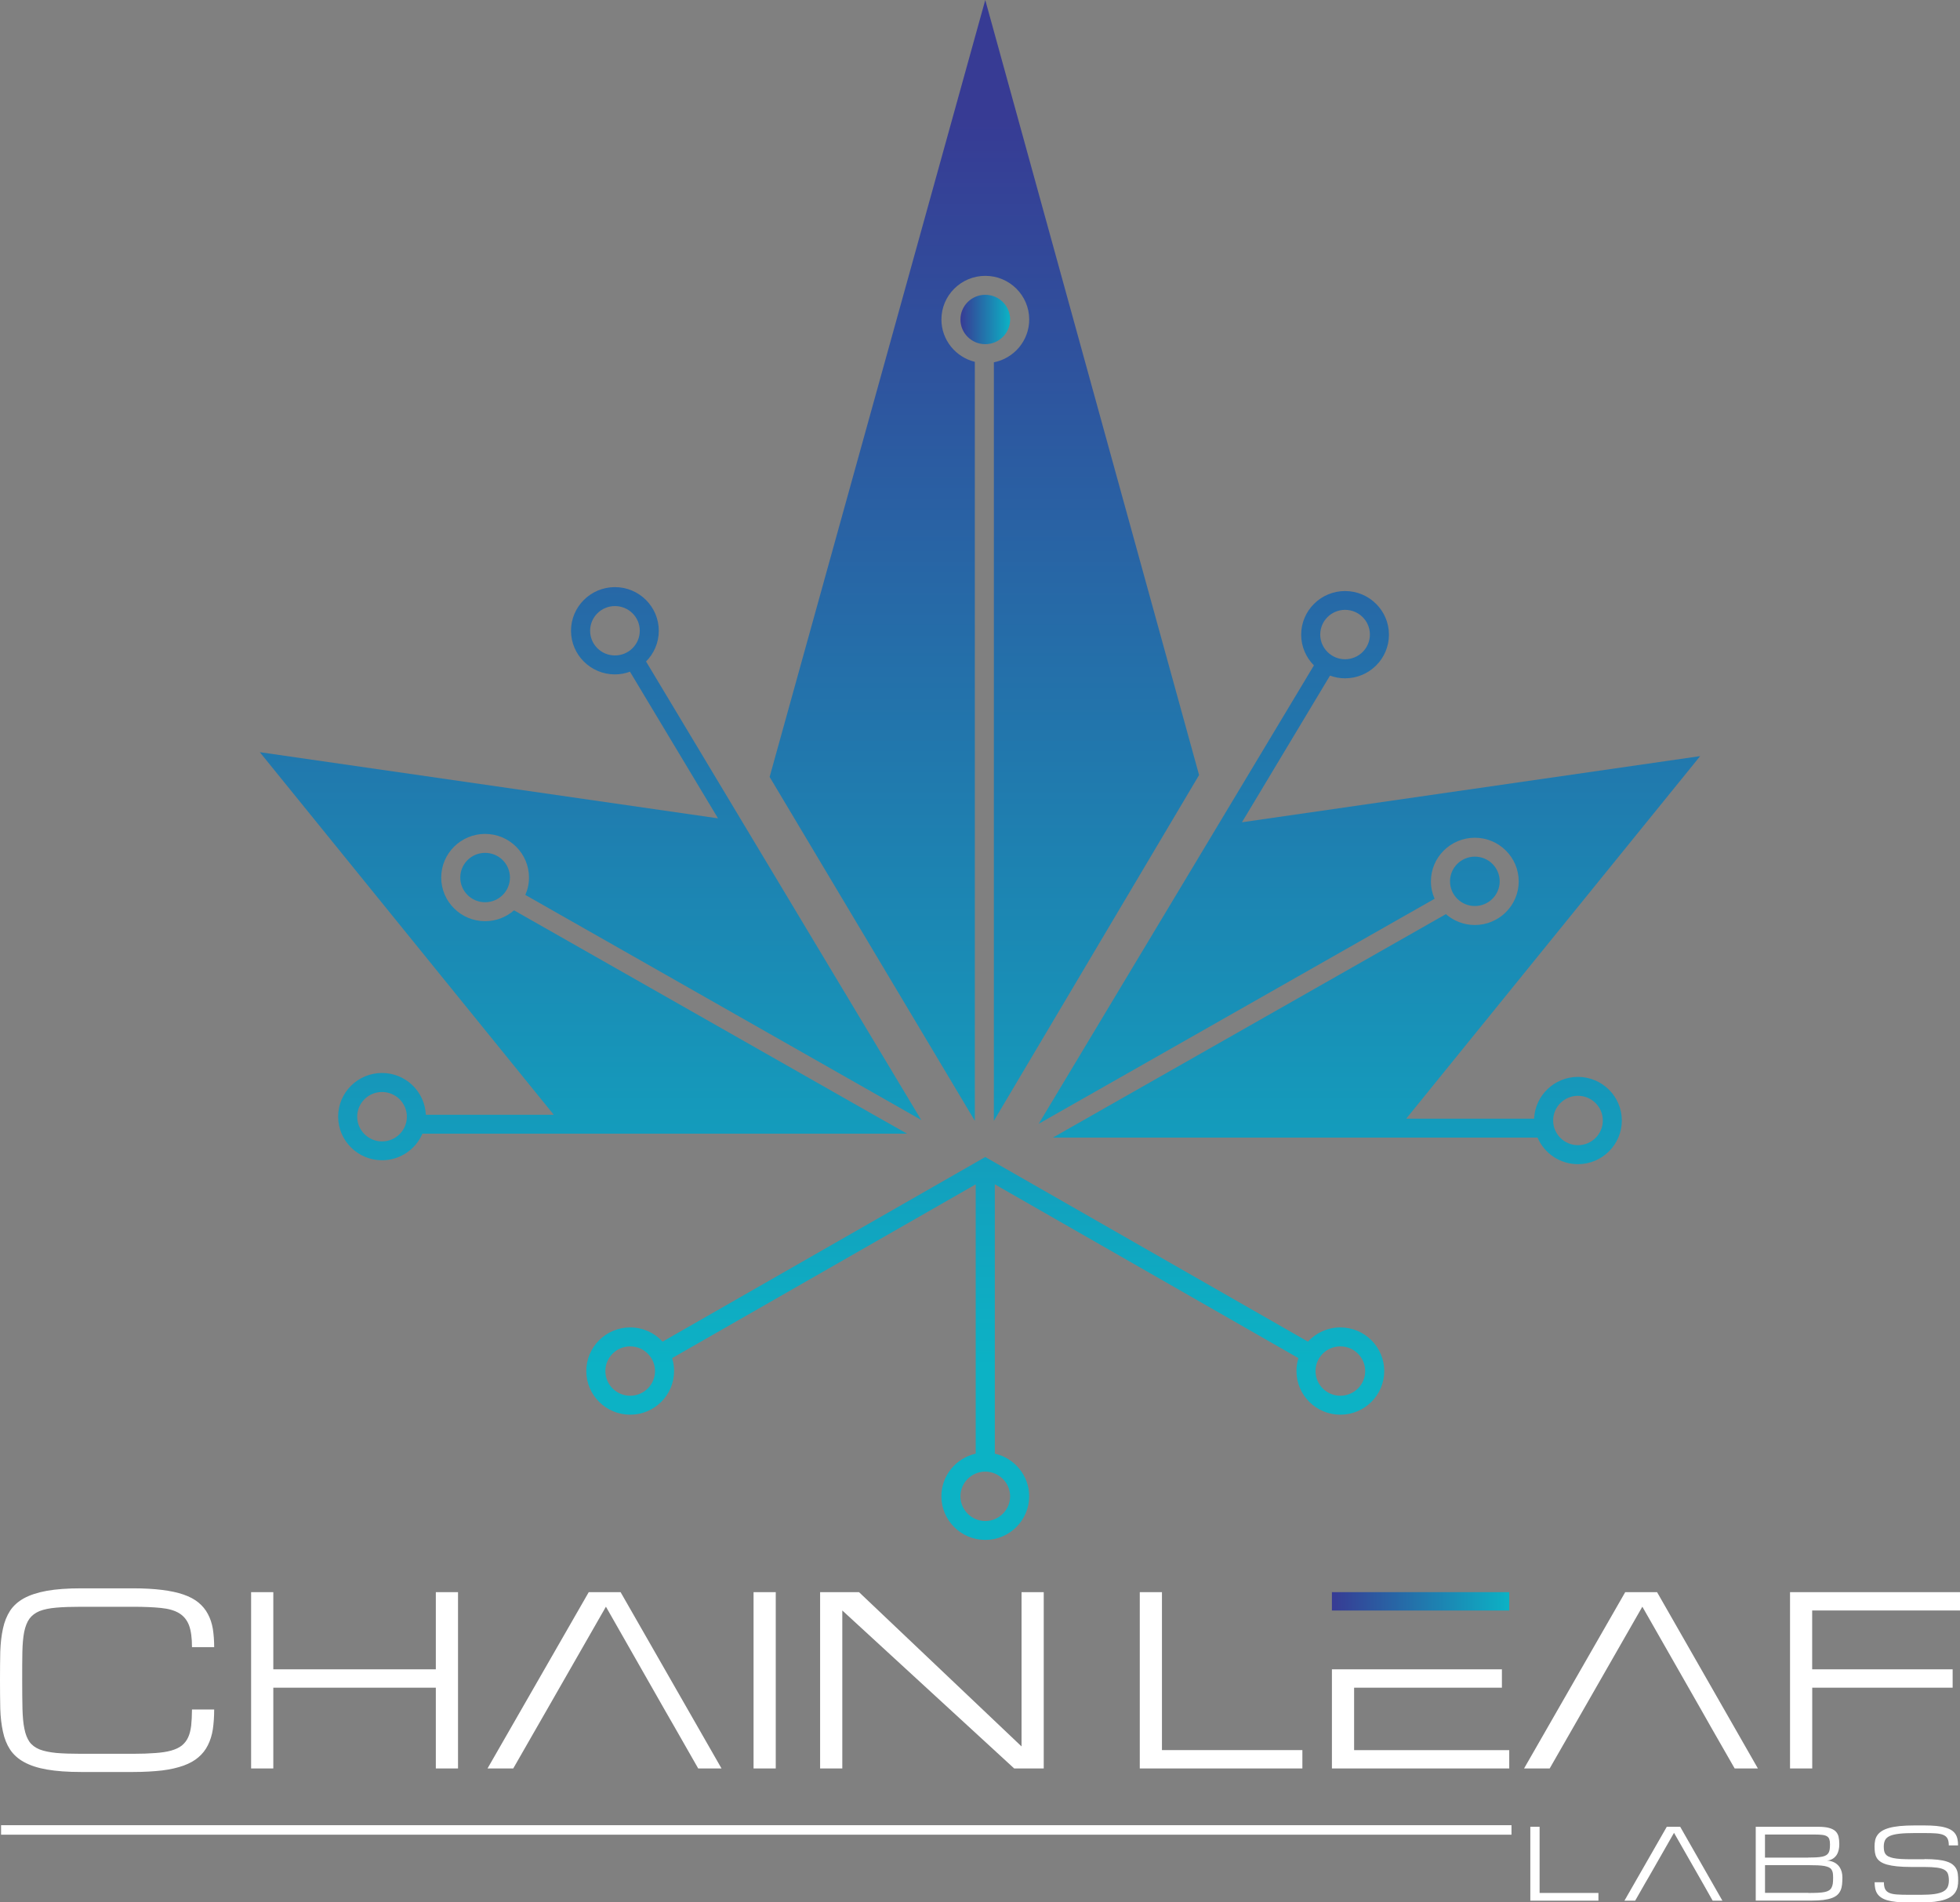 <svg width="102" height="99" viewBox="0 0 102 99" fill="none" xmlns="http://www.w3.org/2000/svg">
<rect x="0" y="0" width="102" height="99" fill="#808080" stroke="none"/>
<g clip-path="url(#clip0_4_204)">
<path d="M9.949 89.807C9.918 90.043 9.869 90.247 9.79 90.414C9.711 90.588 9.601 90.725 9.461 90.839C9.321 90.948 9.137 91.036 8.908 91.101C8.679 91.166 8.402 91.206 8.078 91.229C7.753 91.254 7.366 91.268 6.918 91.268H4.223C3.71 91.268 3.278 91.254 2.93 91.224C2.578 91.189 2.289 91.129 2.06 91.041C1.832 90.946 1.657 90.818 1.533 90.644C1.414 90.47 1.323 90.243 1.269 89.962C1.209 89.679 1.181 89.333 1.169 88.923C1.16 88.507 1.155 88.018 1.155 87.443C1.155 86.87 1.155 86.373 1.164 85.963C1.174 85.547 1.204 85.202 1.26 84.919C1.321 84.636 1.409 84.408 1.533 84.237C1.657 84.07 1.832 83.935 2.06 83.84C2.289 83.752 2.578 83.692 2.93 83.662C3.278 83.631 3.712 83.617 4.223 83.617H6.92C7.497 83.617 7.979 83.638 8.374 83.678C8.761 83.717 9.081 83.805 9.319 83.949C9.557 84.093 9.732 84.306 9.837 84.582C9.942 84.865 9.991 85.241 9.991 85.719H11.146C11.146 85.369 11.12 85.046 11.076 84.763C11.027 84.476 10.94 84.218 10.817 83.991C10.698 83.763 10.532 83.566 10.329 83.397C10.126 83.23 9.867 83.091 9.552 82.982C9.239 82.873 8.866 82.794 8.432 82.74C8.005 82.687 7.497 82.657 6.92 82.657H4.223C3.516 82.657 2.923 82.701 2.443 82.785C1.96 82.873 1.563 83.003 1.248 83.174C0.936 83.348 0.695 83.564 0.523 83.826C0.355 84.088 0.229 84.399 0.154 84.752C0.075 85.109 0.03 85.508 0.014 85.953C0.005 86.399 0 86.893 0 87.438C0 87.976 0.005 88.473 0.014 88.918C0.028 89.364 0.075 89.765 0.154 90.12C0.229 90.477 0.352 90.783 0.523 91.045C0.698 91.308 0.936 91.526 1.248 91.697C1.561 91.871 1.96 92.004 2.443 92.087C2.926 92.171 3.518 92.215 4.223 92.215H6.92C7.497 92.215 8.005 92.184 8.432 92.136C8.866 92.082 9.237 91.996 9.552 91.883C9.865 91.769 10.124 91.625 10.329 91.447C10.532 91.273 10.698 91.066 10.817 90.823C10.94 90.581 11.027 90.308 11.076 89.997C11.12 89.691 11.146 89.345 11.146 88.962H9.991C9.988 89.292 9.974 89.57 9.949 89.807Z" fill="white"/>
<path d="M22.681 82.856V86.872H14.223V82.856H13.068V92.031H14.223V87.828H22.681V92.031H23.836V82.856H22.681Z" fill="white"/>
<path d="M32.296 82.856H30.639L25.371 92.031H26.71L27.914 89.93L28.463 88.974L31.533 83.613L34.587 88.974L35.136 89.93L36.335 92.031H37.548L32.296 82.856Z" fill="white"/>
<path d="M39.216 82.856V92.031H40.371V82.856H39.216Z" fill="white"/>
<path d="M53.162 82.856V90.885L44.704 82.856H42.679V92.031H43.834V83.81L52.779 92.031H54.317V82.856H53.162Z" fill="white"/>
<path d="M60.469 91.078V82.856H59.315V92.031H67.777V91.076H60.469V91.078Z" fill="white"/>
<path d="M70.469 87.828H78.16V86.872H69.314V92.031H78.542V91.078H70.469V87.828Z" fill="white"/>
<path d="M78.542 82.856H69.314V83.812H78.542V82.856Z" fill="url(#paint0_linear_4_204)"/>
<path d="M86.235 82.856H84.578L79.314 92.031H80.647L81.851 89.93L82.399 88.974L85.469 83.613L88.528 88.974L89.07 89.93L90.273 92.031H91.482L86.235 82.856Z" fill="white"/>
<path d="M102 83.812V82.856H93.155V92.031H94.31V87.828H101.617V86.872H94.307V83.81H102V83.812Z" fill="white"/>
<path d="M51.275 17.911C51.988 17.911 52.567 17.336 52.567 16.626C52.567 15.916 51.988 15.341 51.275 15.341C50.561 15.341 49.982 15.916 49.982 16.626C49.982 17.336 50.561 17.911 51.275 17.911Z" fill="url(#paint1_linear_4_204)"/>
<path d="M62.401 40.334L51.722 58.329V18.855C52.77 18.649 53.561 17.728 53.561 16.626C53.561 15.373 52.537 14.355 51.277 14.355C50.017 14.355 48.992 15.373 48.992 16.626C48.992 17.691 49.734 18.586 50.731 18.83V58.327L40.052 40.432L51.274 0L62.401 40.334Z" fill="url(#paint2_linear_4_204)"/>
<path d="M25.245 46.953C25.959 46.953 26.538 46.377 26.538 45.668C26.538 44.958 25.959 44.383 25.245 44.383C24.531 44.383 23.953 44.958 23.953 45.668C23.953 46.377 24.531 46.953 25.245 46.953Z" fill="url(#paint3_linear_4_204)"/>
<path d="M69.753 69.079C69.086 69.079 68.484 69.365 68.066 69.819L51.771 60.496L51.274 60.211L50.777 60.496L34.482 69.819C34.065 69.365 33.463 69.079 32.795 69.079C31.535 69.079 30.511 70.097 30.511 71.35C30.511 72.603 31.535 73.621 32.795 73.621C34.055 73.621 35.08 72.603 35.08 71.35C35.08 71.116 35.045 70.891 34.977 70.677L50.777 61.633V75.649C49.755 75.876 48.99 76.785 48.99 77.867C48.99 79.119 50.014 80.138 51.274 80.138C52.534 80.138 53.559 79.119 53.559 77.867C53.559 76.783 52.791 75.876 51.771 75.649V61.633L67.572 70.677C67.504 70.889 67.469 71.114 67.469 71.35C67.469 72.603 68.493 73.621 69.753 73.621C71.013 73.621 72.037 72.603 72.037 71.35C72.037 70.097 71.013 69.079 69.753 69.079ZM32.795 72.635C32.084 72.635 31.503 72.058 31.503 71.35C31.503 70.643 32.084 70.065 32.795 70.065C33.507 70.065 34.088 70.643 34.088 71.35C34.088 72.058 33.507 72.635 32.795 72.635ZM52.567 77.869C52.567 78.576 51.986 79.154 51.274 79.154C50.563 79.154 49.982 78.576 49.982 77.869C49.982 77.161 50.563 76.584 51.274 76.584C51.986 76.586 52.567 77.161 52.567 77.869ZM69.753 72.635C69.041 72.635 68.46 72.058 68.46 71.35C68.46 70.643 69.041 70.065 69.753 70.065C70.465 70.065 71.046 70.643 71.046 71.35C71.046 72.058 70.465 72.635 69.753 72.635Z" fill="url(#paint4_linear_4_204)"/>
<path d="M45.469 58.016L26.75 47.373C26.349 47.725 25.822 47.939 25.245 47.939C23.985 47.939 22.961 46.92 22.961 45.668C22.961 44.415 23.985 43.397 25.245 43.397C26.505 43.397 27.529 44.415 27.529 45.668C27.529 45.99 27.462 46.294 27.338 46.572L46.186 57.285L47.94 58.283L33.621 34.424C34.03 34.013 34.284 33.449 34.284 32.825C34.284 31.573 33.26 30.554 32 30.554C30.74 30.554 29.716 31.573 29.716 32.825C29.716 34.078 30.74 35.096 32 35.096C32.275 35.096 32.539 35.045 32.784 34.955L37.366 42.587L13.521 39.144L28.817 58.011H22.161C22.107 56.805 21.106 55.838 19.881 55.838C18.621 55.838 17.597 56.856 17.597 58.109C17.597 59.361 18.621 60.38 19.881 60.38C20.824 60.38 21.636 59.809 21.983 58.997H47.205L45.469 58.016ZM30.71 32.825C30.71 32.118 31.288 31.54 32.002 31.54C32.716 31.54 33.295 32.115 33.295 32.825C33.295 33.533 32.716 34.11 32.002 34.11C31.288 34.11 30.71 33.535 30.71 32.825ZM19.881 59.399C19.17 59.399 18.589 58.823 18.589 58.113C18.589 57.404 19.167 56.828 19.881 56.828C20.593 56.828 21.174 57.404 21.174 58.113C21.174 58.823 20.593 59.399 19.881 59.399Z" fill="url(#paint5_linear_4_204)"/>
<path d="M76.752 47.15C77.466 47.15 78.045 46.575 78.045 45.865C78.045 45.155 77.466 44.58 76.752 44.58C76.039 44.58 75.46 45.155 75.46 45.865C75.46 46.575 76.039 47.15 76.752 47.15Z" fill="url(#paint6_linear_4_204)"/>
<path d="M54.793 59.201H80.015C80.362 60.013 81.174 60.584 82.117 60.584C83.377 60.584 84.401 59.566 84.401 58.313C84.401 57.06 83.377 56.042 82.117 56.042C80.89 56.042 79.889 57.009 79.837 58.215H73.181L88.477 39.349L64.632 42.791L69.214 35.159C69.459 35.249 69.723 35.3 69.998 35.3C71.258 35.3 72.282 34.282 72.282 33.029C72.282 31.777 71.258 30.758 69.998 30.758C68.738 30.758 67.714 31.777 67.714 33.029C67.714 33.651 67.969 34.217 68.377 34.628L54.056 58.482L55.81 57.485L74.658 46.772C74.534 46.493 74.466 46.19 74.466 45.867C74.466 44.614 75.491 43.596 76.751 43.596C78.01 43.596 79.035 44.614 79.035 45.867C79.035 47.12 78.01 48.138 76.751 48.138C76.174 48.138 75.647 47.922 75.246 47.572L56.526 58.215L54.793 59.201ZM69.998 34.308C69.287 34.308 68.706 33.732 68.706 33.022C68.706 32.315 69.284 31.737 69.998 31.737C70.712 31.737 71.291 32.313 71.291 33.022C71.291 33.732 70.71 34.308 69.998 34.308ZM80.827 58.311C80.827 57.603 81.405 57.026 82.119 57.026C82.831 57.026 83.412 57.601 83.412 58.311C83.412 59.018 82.833 59.596 82.119 59.596C81.408 59.596 80.827 59.02 80.827 58.311Z" fill="url(#paint7_linear_4_204)"/>
<path d="M79.639 98.909V95.066H80.122V98.51H83.183V98.912H79.639V98.909Z" fill="white"/>
<path d="M85.833 97.627L87.117 95.381L88.4 97.627L88.629 98.028L89.13 98.914H89.636L87.439 95.066H86.741L84.536 98.914H85.094L85.6 98.028" fill="white"/>
<path d="M91.37 98.909V95.066H94.595C94.837 95.066 95.031 95.084 95.178 95.124C95.325 95.163 95.439 95.221 95.519 95.295C95.598 95.372 95.651 95.467 95.68 95.578C95.705 95.692 95.719 95.822 95.719 95.968C95.719 96.075 95.71 96.17 95.691 96.251C95.672 96.332 95.649 96.404 95.619 96.465C95.588 96.525 95.553 96.576 95.516 96.615C95.477 96.657 95.439 96.689 95.397 96.717C95.304 96.78 95.197 96.817 95.075 96.824C95.227 96.833 95.36 96.868 95.479 96.933C95.53 96.961 95.579 96.998 95.626 97.04C95.675 97.082 95.717 97.135 95.754 97.198C95.791 97.26 95.822 97.334 95.845 97.418C95.868 97.501 95.88 97.599 95.88 97.71C95.88 97.845 95.873 97.965 95.862 98.077C95.85 98.188 95.824 98.288 95.784 98.376C95.745 98.464 95.691 98.543 95.619 98.608C95.546 98.675 95.451 98.731 95.329 98.775C95.21 98.819 95.064 98.852 94.889 98.875C94.716 98.896 94.508 98.907 94.266 98.907H91.37V98.909ZM94.107 96.666C94.27 96.666 94.413 96.664 94.532 96.657C94.651 96.65 94.753 96.638 94.837 96.62C94.921 96.601 94.989 96.576 95.04 96.543C95.092 96.511 95.133 96.469 95.162 96.418C95.192 96.367 95.21 96.304 95.22 96.233C95.229 96.161 95.234 96.072 95.234 95.973C95.234 95.866 95.222 95.78 95.199 95.713C95.175 95.646 95.134 95.594 95.073 95.56C95.012 95.523 94.931 95.499 94.828 95.488C94.725 95.476 94.592 95.469 94.431 95.469H91.851V96.671H94.107V96.666ZM94.107 98.51C94.296 98.51 94.457 98.508 94.595 98.501C94.732 98.494 94.849 98.483 94.945 98.464C95.04 98.446 95.117 98.418 95.176 98.381C95.234 98.346 95.281 98.297 95.313 98.237C95.346 98.177 95.369 98.105 95.381 98.021C95.392 97.935 95.397 97.833 95.397 97.713C95.397 97.62 95.392 97.538 95.381 97.469C95.369 97.399 95.346 97.341 95.313 97.293C95.281 97.244 95.234 97.207 95.176 97.177C95.117 97.149 95.04 97.126 94.945 97.107C94.849 97.091 94.732 97.079 94.595 97.072C94.457 97.068 94.294 97.063 94.107 97.063H91.853V98.506H94.107V98.51Z" fill="white"/>
<path d="M100.154 96.748C100.42 96.748 100.647 96.759 100.836 96.78C101.025 96.801 101.186 96.833 101.316 96.877C101.447 96.919 101.549 96.972 101.626 97.037C101.703 97.1 101.764 97.174 101.806 97.255C101.848 97.337 101.876 97.427 101.888 97.529C101.899 97.629 101.906 97.738 101.906 97.856C101.906 97.972 101.897 98.081 101.876 98.183C101.855 98.285 101.818 98.378 101.764 98.464C101.71 98.55 101.638 98.624 101.545 98.692C101.451 98.759 101.335 98.814 101.193 98.861C101.05 98.907 100.878 98.942 100.677 98.968C100.476 98.991 100.241 99.005 99.972 99.005H99.328C99.086 99.005 98.876 98.995 98.694 98.977C98.512 98.958 98.355 98.93 98.225 98.893C98.094 98.856 97.987 98.808 97.9 98.749C97.814 98.692 97.746 98.624 97.695 98.548C97.644 98.469 97.609 98.381 97.588 98.283C97.567 98.183 97.557 98.074 97.557 97.954H98.04C98.04 98.107 98.061 98.225 98.106 98.313C98.15 98.399 98.222 98.464 98.323 98.508C98.423 98.552 98.556 98.578 98.719 98.589C98.883 98.601 99.086 98.606 99.328 98.606H99.972C100.255 98.606 100.488 98.592 100.675 98.566C100.861 98.538 101.011 98.497 101.12 98.439C101.23 98.381 101.309 98.302 101.354 98.209C101.398 98.114 101.421 97.998 101.421 97.863C101.421 97.726 101.405 97.613 101.374 97.522C101.344 97.432 101.281 97.36 101.19 97.307C101.099 97.253 100.971 97.214 100.803 97.193C100.637 97.17 100.42 97.158 100.152 97.158H99.487C99.191 97.158 98.939 97.147 98.729 97.126C98.519 97.105 98.341 97.072 98.199 97.033C98.057 96.991 97.942 96.942 97.856 96.88C97.77 96.819 97.704 96.75 97.66 96.671C97.616 96.592 97.588 96.506 97.574 96.409C97.56 96.314 97.553 96.209 97.553 96.098C97.553 95.982 97.562 95.873 97.583 95.773C97.604 95.673 97.644 95.583 97.7 95.502C97.756 95.421 97.835 95.349 97.933 95.286C98.031 95.223 98.159 95.17 98.313 95.126C98.467 95.082 98.656 95.052 98.873 95.028C99.09 95.008 99.349 94.996 99.643 94.996H100.126C100.369 94.996 100.579 95.005 100.761 95.022C100.943 95.04 101.099 95.066 101.23 95.105C101.361 95.142 101.47 95.189 101.556 95.244C101.643 95.3 101.713 95.367 101.762 95.444C101.813 95.52 101.848 95.609 101.869 95.708C101.89 95.806 101.899 95.917 101.899 96.035H101.417C101.417 95.885 101.396 95.769 101.351 95.683C101.307 95.597 101.235 95.534 101.134 95.49C101.034 95.448 100.901 95.421 100.735 95.409C100.572 95.397 100.367 95.393 100.126 95.393H99.643C99.321 95.393 99.055 95.404 98.848 95.427C98.64 95.451 98.474 95.488 98.355 95.541C98.234 95.594 98.15 95.666 98.103 95.757C98.057 95.847 98.033 95.959 98.033 96.096C98.033 96.179 98.04 96.253 98.052 96.318C98.064 96.383 98.087 96.441 98.124 96.49C98.162 96.539 98.211 96.581 98.276 96.613C98.341 96.645 98.428 96.673 98.535 96.696C98.642 96.717 98.773 96.734 98.929 96.743C99.086 96.752 99.27 96.757 99.485 96.757H100.154V96.748Z" fill="white"/>
<path d="M78.659 94.984H0.056V95.478H78.659V94.984Z" fill="white"/>
</g>
<defs>
<linearGradient id="paint0_linear_4_204" x1="69.314" y1="83.334" x2="78.543" y2="83.334" gradientUnits="userSpaceOnUse">
<stop stop-color="#373B94"/>
<stop offset="1" stop-color="#0CB2C5"/>
</linearGradient>
<linearGradient id="paint1_linear_4_204" x1="49.983" y1="16.627" x2="52.567" y2="16.627" gradientUnits="userSpaceOnUse">
<stop stop-color="#373B94"/>
<stop offset="1" stop-color="#0CB2C5"/>
</linearGradient>
<linearGradient id="paint2_linear_4_204" x1="51.225" y1="5.96" x2="51.225" y2="71.138" gradientUnits="userSpaceOnUse">
<stop stop-color="#373B94"/>
<stop offset="1" stop-color="#0CB2C5"/>
</linearGradient>
<linearGradient id="paint3_linear_4_204" x1="25.245" y1="5.96" x2="25.245" y2="71.138" gradientUnits="userSpaceOnUse">
<stop stop-color="#373B94"/>
<stop offset="1" stop-color="#0CB2C5"/>
</linearGradient>
<linearGradient id="paint4_linear_4_204" x1="51.275" y1="5.96" x2="51.275" y2="71.138" gradientUnits="userSpaceOnUse">
<stop stop-color="#373B94"/>
<stop offset="1" stop-color="#0CB2C5"/>
</linearGradient>
<linearGradient id="paint5_linear_4_204" x1="30.732" y1="5.96" x2="30.732" y2="71.138" gradientUnits="userSpaceOnUse">
<stop stop-color="#373B94"/>
<stop offset="1" stop-color="#0CB2C5"/>
</linearGradient>
<linearGradient id="paint6_linear_4_204" x1="76.754" y1="6.158" x2="76.754" y2="71.336" gradientUnits="userSpaceOnUse">
<stop stop-color="#373B94"/>
<stop offset="1" stop-color="#0CB2C5"/>
</linearGradient>
<linearGradient id="paint7_linear_4_204" x1="71.267" y1="5.96" x2="71.267" y2="71.138" gradientUnits="userSpaceOnUse">
<stop stop-color="#373B94"/>
<stop offset="1" stop-color="#0CB2C5"/>
</linearGradient>
<clipPath id="clip0_4_204">
<rect width="102" height="99" fill="white"/>
</clipPath>
</defs>
</svg>
